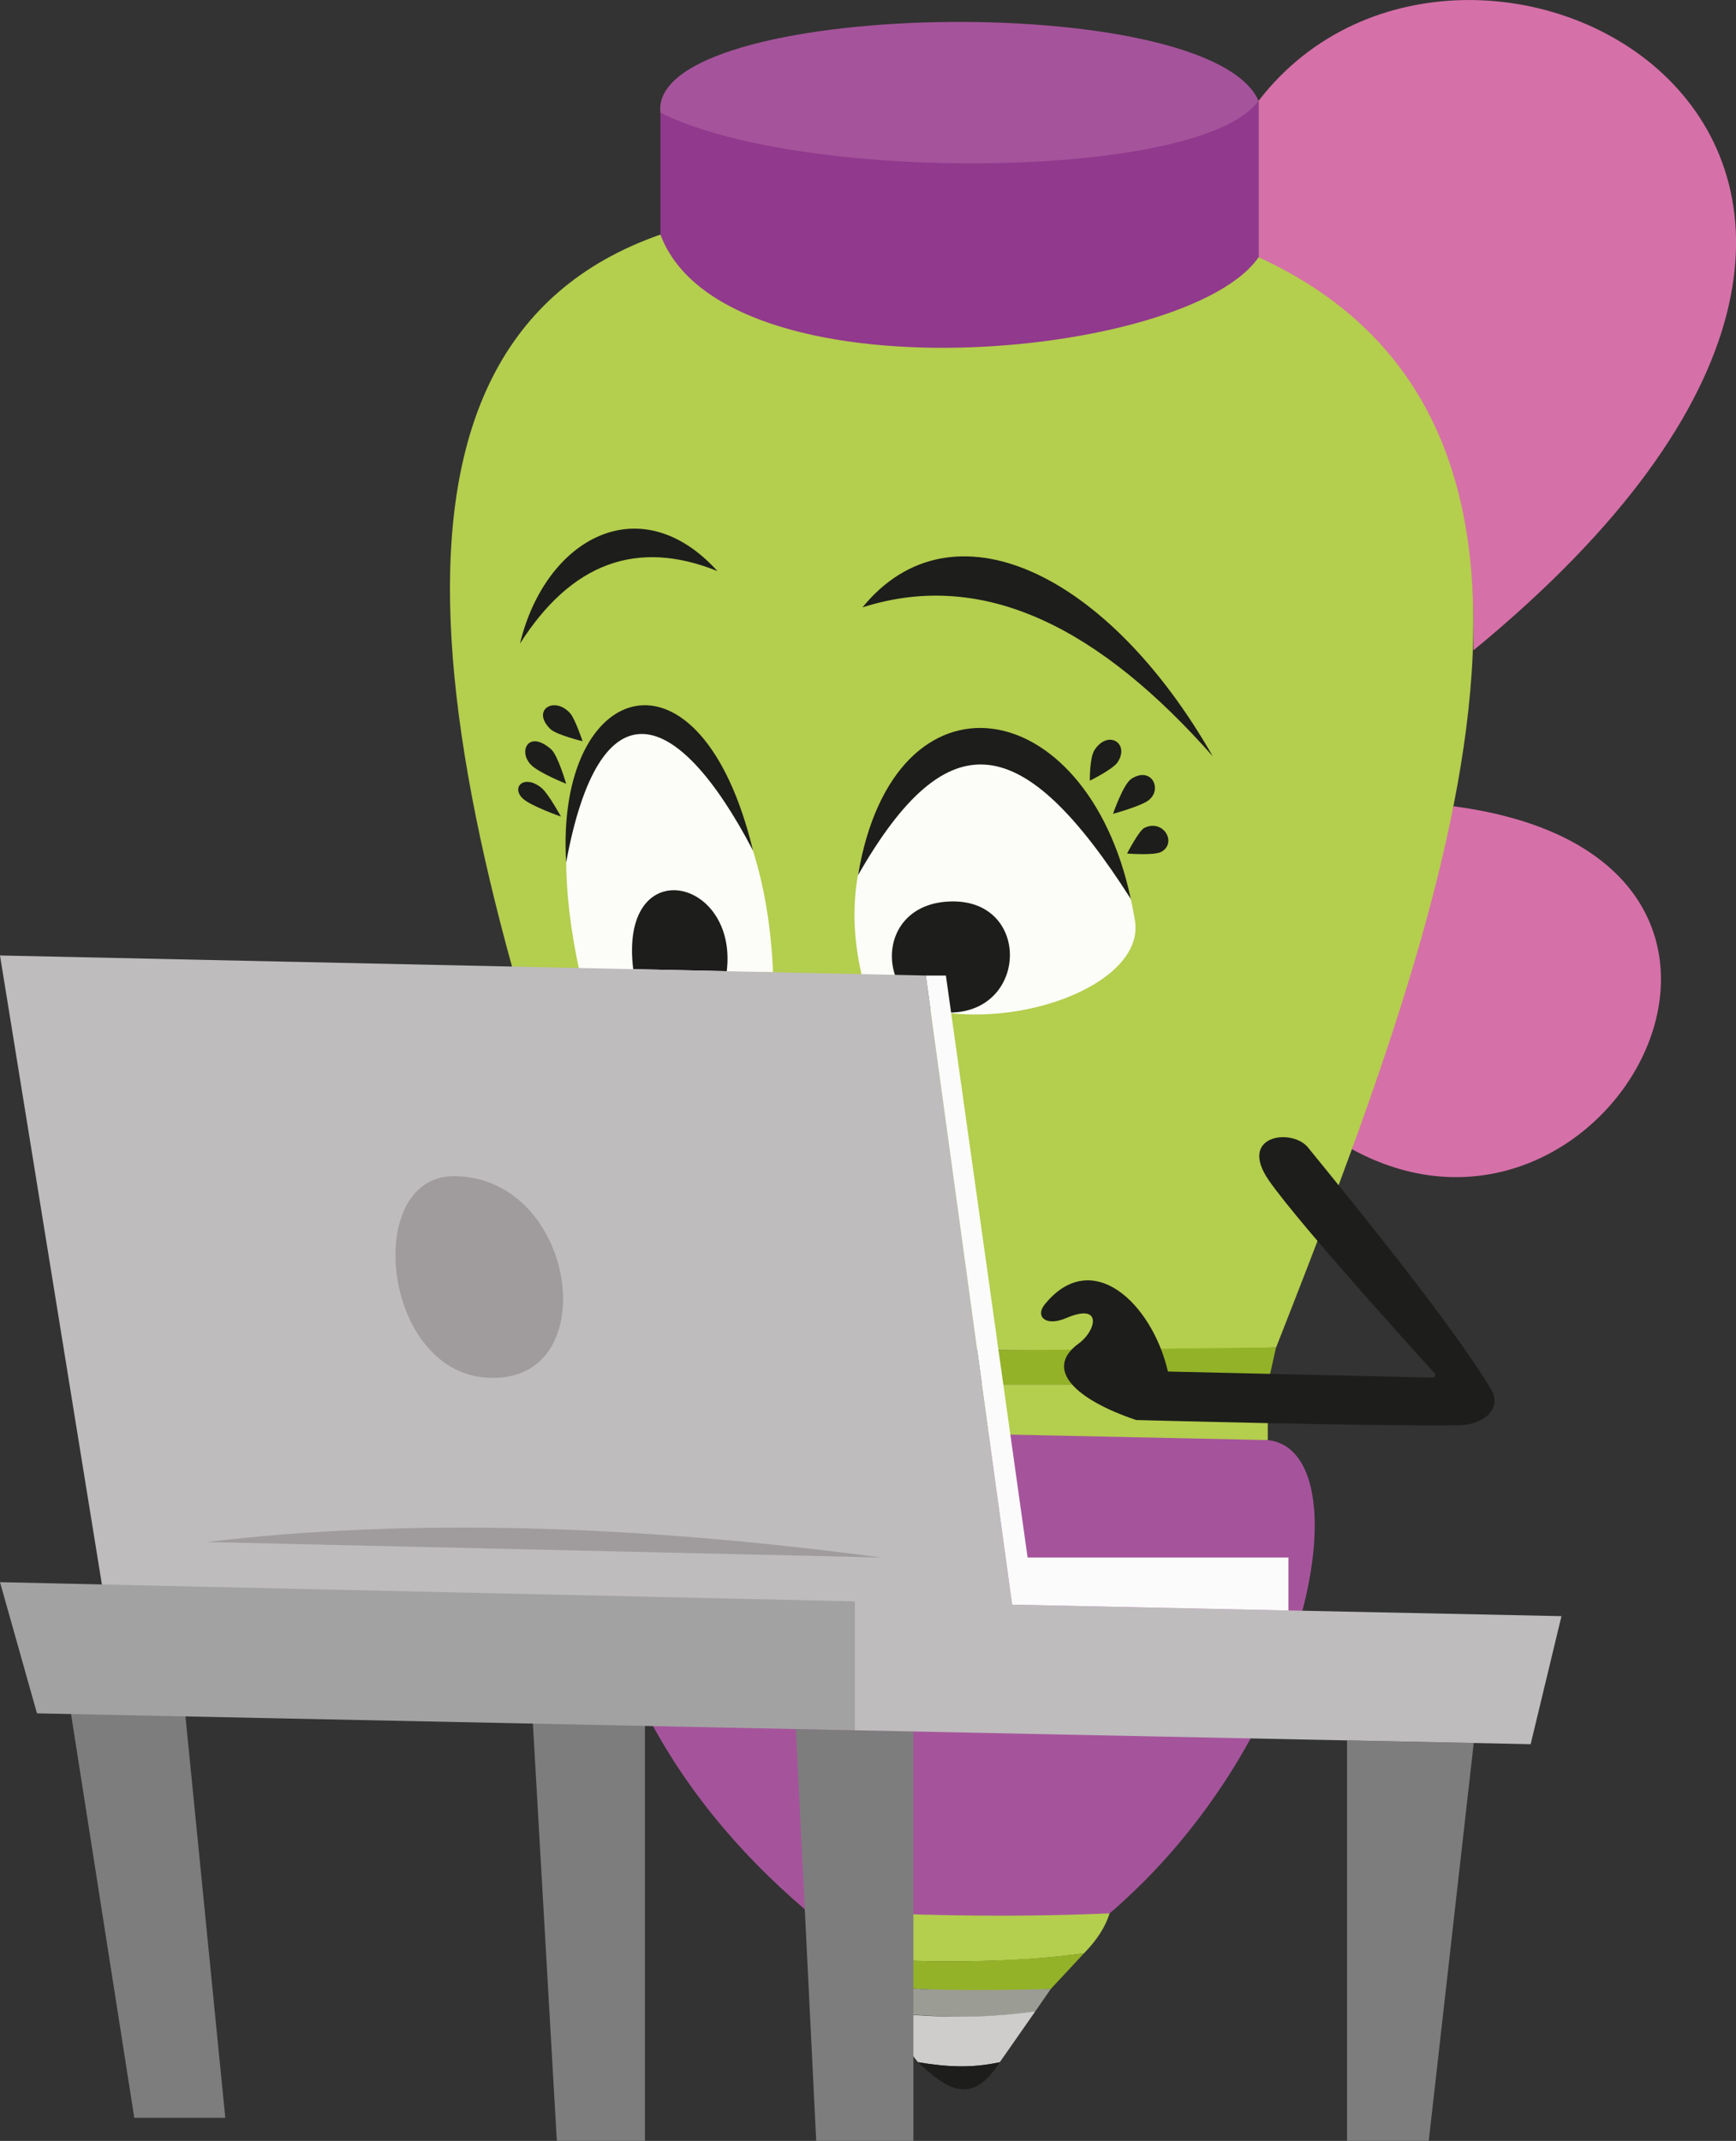 <?xml version="1.0" encoding="UTF-8"?><svg id="Laag_2" xmlns="http://www.w3.org/2000/svg" viewBox="0 0 143.63 177.06"><rect x="0" y="0" width="143.63" height="177.06" fill="#333333" stroke="none"/><defs><style>.cls-1{fill:#93b228;}.cls-1,.cls-2,.cls-3,.cls-4,.cls-5,.cls-6,.cls-7,.cls-8,.cls-9,.cls-10,.cls-11,.cls-12,.cls-13,.cls-14{stroke-width:0px;}.cls-2{fill:#7d7d7d;}.cls-3{fill:#b4ce4d;}.cls-4{fill:#9b9c93;}.cls-5{fill:#91398d;}.cls-6{fill:#a5549b;}.cls-7{fill:#d670a8;}.cls-8{fill:#a09c9d;}.cls-9{fill:#bebcbd;}.cls-10{fill:#a3a2a2;}.cls-11{fill:#fbfbfb;}.cls-12{fill:#cecdcc;}.cls-13{fill:#fcfcf8;}.cls-14{fill:#1d1d1b;}</style></defs><g id="Laag_2-2"><g id="Pen_met_laptop"><g id="Pen"><g id="Dop"><path class="cls-5" d="m54.64,19.4c.6,4.03,4.22,7.22,11.23,9.45h19.15c9.28-.03,15.78-2.44,19.11-7.57v-12.94c-5.45,6.98-43.11,3.49-49.49.98v10.09Z"/><path class="cls-6" d="m54.64,9.32c11.79,5.9,44.79,5.57,49.49-.98-4.11-9.34-50.51-8.34-49.49.98Z"/></g><g id="Klip"><path class="cls-7" d="m121.9,53.79c.3-14-3.72-25.57-17.77-32.51v-12.94c17.53-22.81,68.15,4.09,17.77,45.45Z"/><path class="cls-7" d="m111.85,95.04c21.28,11.62,40.74-24.1,8.4-28.36l-8.4,28.36Z"/></g><path class="cls-3" d="m54.64,19.4c-26.47,9.23-19.03,46-2.35,90.38,13.21,1.97,32.02,2.19,53.29,1.66,13.53-34.47,29.37-76.01-1.45-90.17-5.83,8.55-44.27,12.03-49.49-1.87Z"/><path class="cls-14" d="m43.02,53.23c2.11-8.73,9.96-13.02,16.34-6-6.64-2.68-12.09-.68-16.34,6Z"/><g id="R_oog"><path class="cls-13" d="m71.36,80.91c7.3,6.32,23.62,1.62,22.54-4.79-4.03-23.91-27.41-15.11-22.54,4.79Z"/><path class="cls-14" d="m71.36,50.23c7.34-9,20.23-3,28.98,12.32-9.24-10.47-18.84-15.56-28.98-12.32Z"/><path class="cls-14" d="m70.99,72.38c2.98-17.77,18.91-15.21,22.57,1.97-8.86-13.88-15.09-15.04-22.57-1.97Z"/><path class="cls-14" d="m90.17,64.57s-.03-1.89.38-2.53c1.11-1.73,2.96-.57,1.91,1.01-.38.57-2.3,1.52-2.3,1.52Z"/><path class="cls-14" d="m92.09,67.3s.84-2.46,1.53-2.9c1.65-1.05,2.59.88,1.4,1.79-.62.48-2.94,1.12-2.94,1.12Z"/><path class="cls-14" d="m94.68,68.47c1.57-.77,2.74,1.24,1.4,1.98-.57.32-2.83.14-2.83.14,0,0,.98-1.9,1.43-2.12Z"/><path class="cls-14" d="m78.77,74.55c6.47-.08,6.29,8.98,0,9.19s-6.98-9.1,0-9.19Z"/></g><g id="L_oog"><path class="cls-13" d="m47.94,80.32c-6.06-28.07,14.91-26.04,16.02.08l-16.02-.08Z"/><path class="cls-14" d="m62.3,70.34c-4.34-18-16.35-14.2-15.46.99,2.74-14.85,9.08-13.16,15.46-.99Z"/><path class="cls-14" d="m48.2,61.3s-2.18-.52-2.68-1.02c-1.59-1.58.37-2.75,1.66-1.28.41.47,1.02,2.3,1.02,2.3Z"/><path class="cls-14" d="m46.84,64.82s-2.23-.89-2.9-1.56c-1.1-1.1-.23-2.95,1.66-1.29.56.49,1.24,2.85,1.24,2.85Z"/><path class="cls-14" d="m46.4,67.53s-2.58-.9-3.19-1.53c-.92-.95.2-1.98,1.6-.83.55.45,1.6,2.36,1.6,2.36Z"/><path class="cls-14" d="m52.39,80.15c-1.19-9.74,8.68-7.65,7.74.17l-7.74-.17Z"/></g><g id="Middel"><polygon class="cls-1" points="105.57 111.44 104.89 114.51 81.24 114.51 81.24 111.69 105.57 111.44"/><polygon class="cls-3" points="104.89 119.1 104.89 114.51 81.24 114.51 81.87 119.1 104.89 119.1"/><path class="cls-6" d="m91.6,158.42c17.13-14.54,21.21-38.43,13.3-39.32l-57.28-1.22c.51,17.76,7.74,30.42,18.97,40.03,8.25.43,16.5.88,25.01.51Z"/></g><g id="Onderkant"><path class="cls-3" d="m91.8,158.25c-.34,1.1-1.04,2.2-2.12,3.3-6.25.86-13.24.79-20.55.32l-2.54-3.96c8.54.52,16.97.69,25.21.33Z"/><path class="cls-1" d="m89.68,161.55l-2.74,2.94c-4.37.4-9.71.15-15.38-.32l-2.43-2.3c7.31.49,14.25.5,20.55-.32Z"/><path class="cls-4" d="m86.94,164.49l-1.28,1.85c-3.92.64-8.31.55-13.02,0l-1.09-2.17c4.44.46,9.26.49,15.38.32Z"/><path class="cls-12" d="m85.66,166.34l-2.94,4.21c-2.29.52-4.54.39-6.77,0l-3.32-4.21c4.3.56,8.63.63,13.02,0Z"/><path class="cls-14" d="m82.72,170.55c-2.31,3.63-4.34,2.29-6.77,0,2.56.42,4.47.49,6.77,0"/></g><path class="cls-14" d="m104.98,97.62c-2.6-3.75,1.91-4.34,3.23-2.73,3.96,4.86,11.96,14.69,15.15,20,.92,1.54-.49,2.94-2.64,2.98-6.68.11-26.72-.43-26.72-.43-4.96-1.67-7.7-4.19-4.75-6.33,1.43-1.03,2.03-3.42-1.04-2.1-1.71.73-2.56-.14-1.79-1.11,3.91-4.85,8.9-.11,10.21,5.53l21.9.5c.18,0,.29-.21.17-.35,0,0-11.05-12.11-13.73-15.97Z"/></g><g id="Laptop"><polygon class="cls-2" points="5.87 141.7 15.32 141.7 18.64 175.15 11.11 175.15 5.87 141.7"/><polygon class="cls-2" points="44.04 141.7 53.36 141.7 53.36 177.06 46.07 177.06 44.04 141.7"/><polygon class="cls-2" points="65.85 143 75.57 143.2 75.57 177.06 67.53 177.06 65.85 143"/><polygon class="cls-2" points="111.45 143.94 121.93 144.16 118.21 177.06 111.45 177.06 111.45 143.94"/><polygon class="cls-9" points="70.72 132.44 129.19 133.66 126.64 144.25 70.72 143.1 70.72 132.44"/><polygon class="cls-9" points="8.45 131.16 83.75 132.79 76.6 80.68 0 79.02 8.45 131.16"/><path class="cls-8" d="m37.66,97.27c9.64.17,12.13,15.45,4.21,16.6-10.11,1.47-12.33-16.74-4.21-16.6Z"/><path class="cls-8" d="m17.11,127.53c16.92-2.02,35.64-1.4,55.79,1.28l-55.79-1.28Z"/><polygon class="cls-11" points="76.6 80.68 78.26 80.68 85.02 128.81 106.6 128.81 106.6 133.19 83.74 132.71 76.6 80.68"/><polygon class="cls-10" points="70.72 132.44 0 130.85 3.06 141.7 70.72 143.1 70.72 132.44"/></g></g></g></svg>